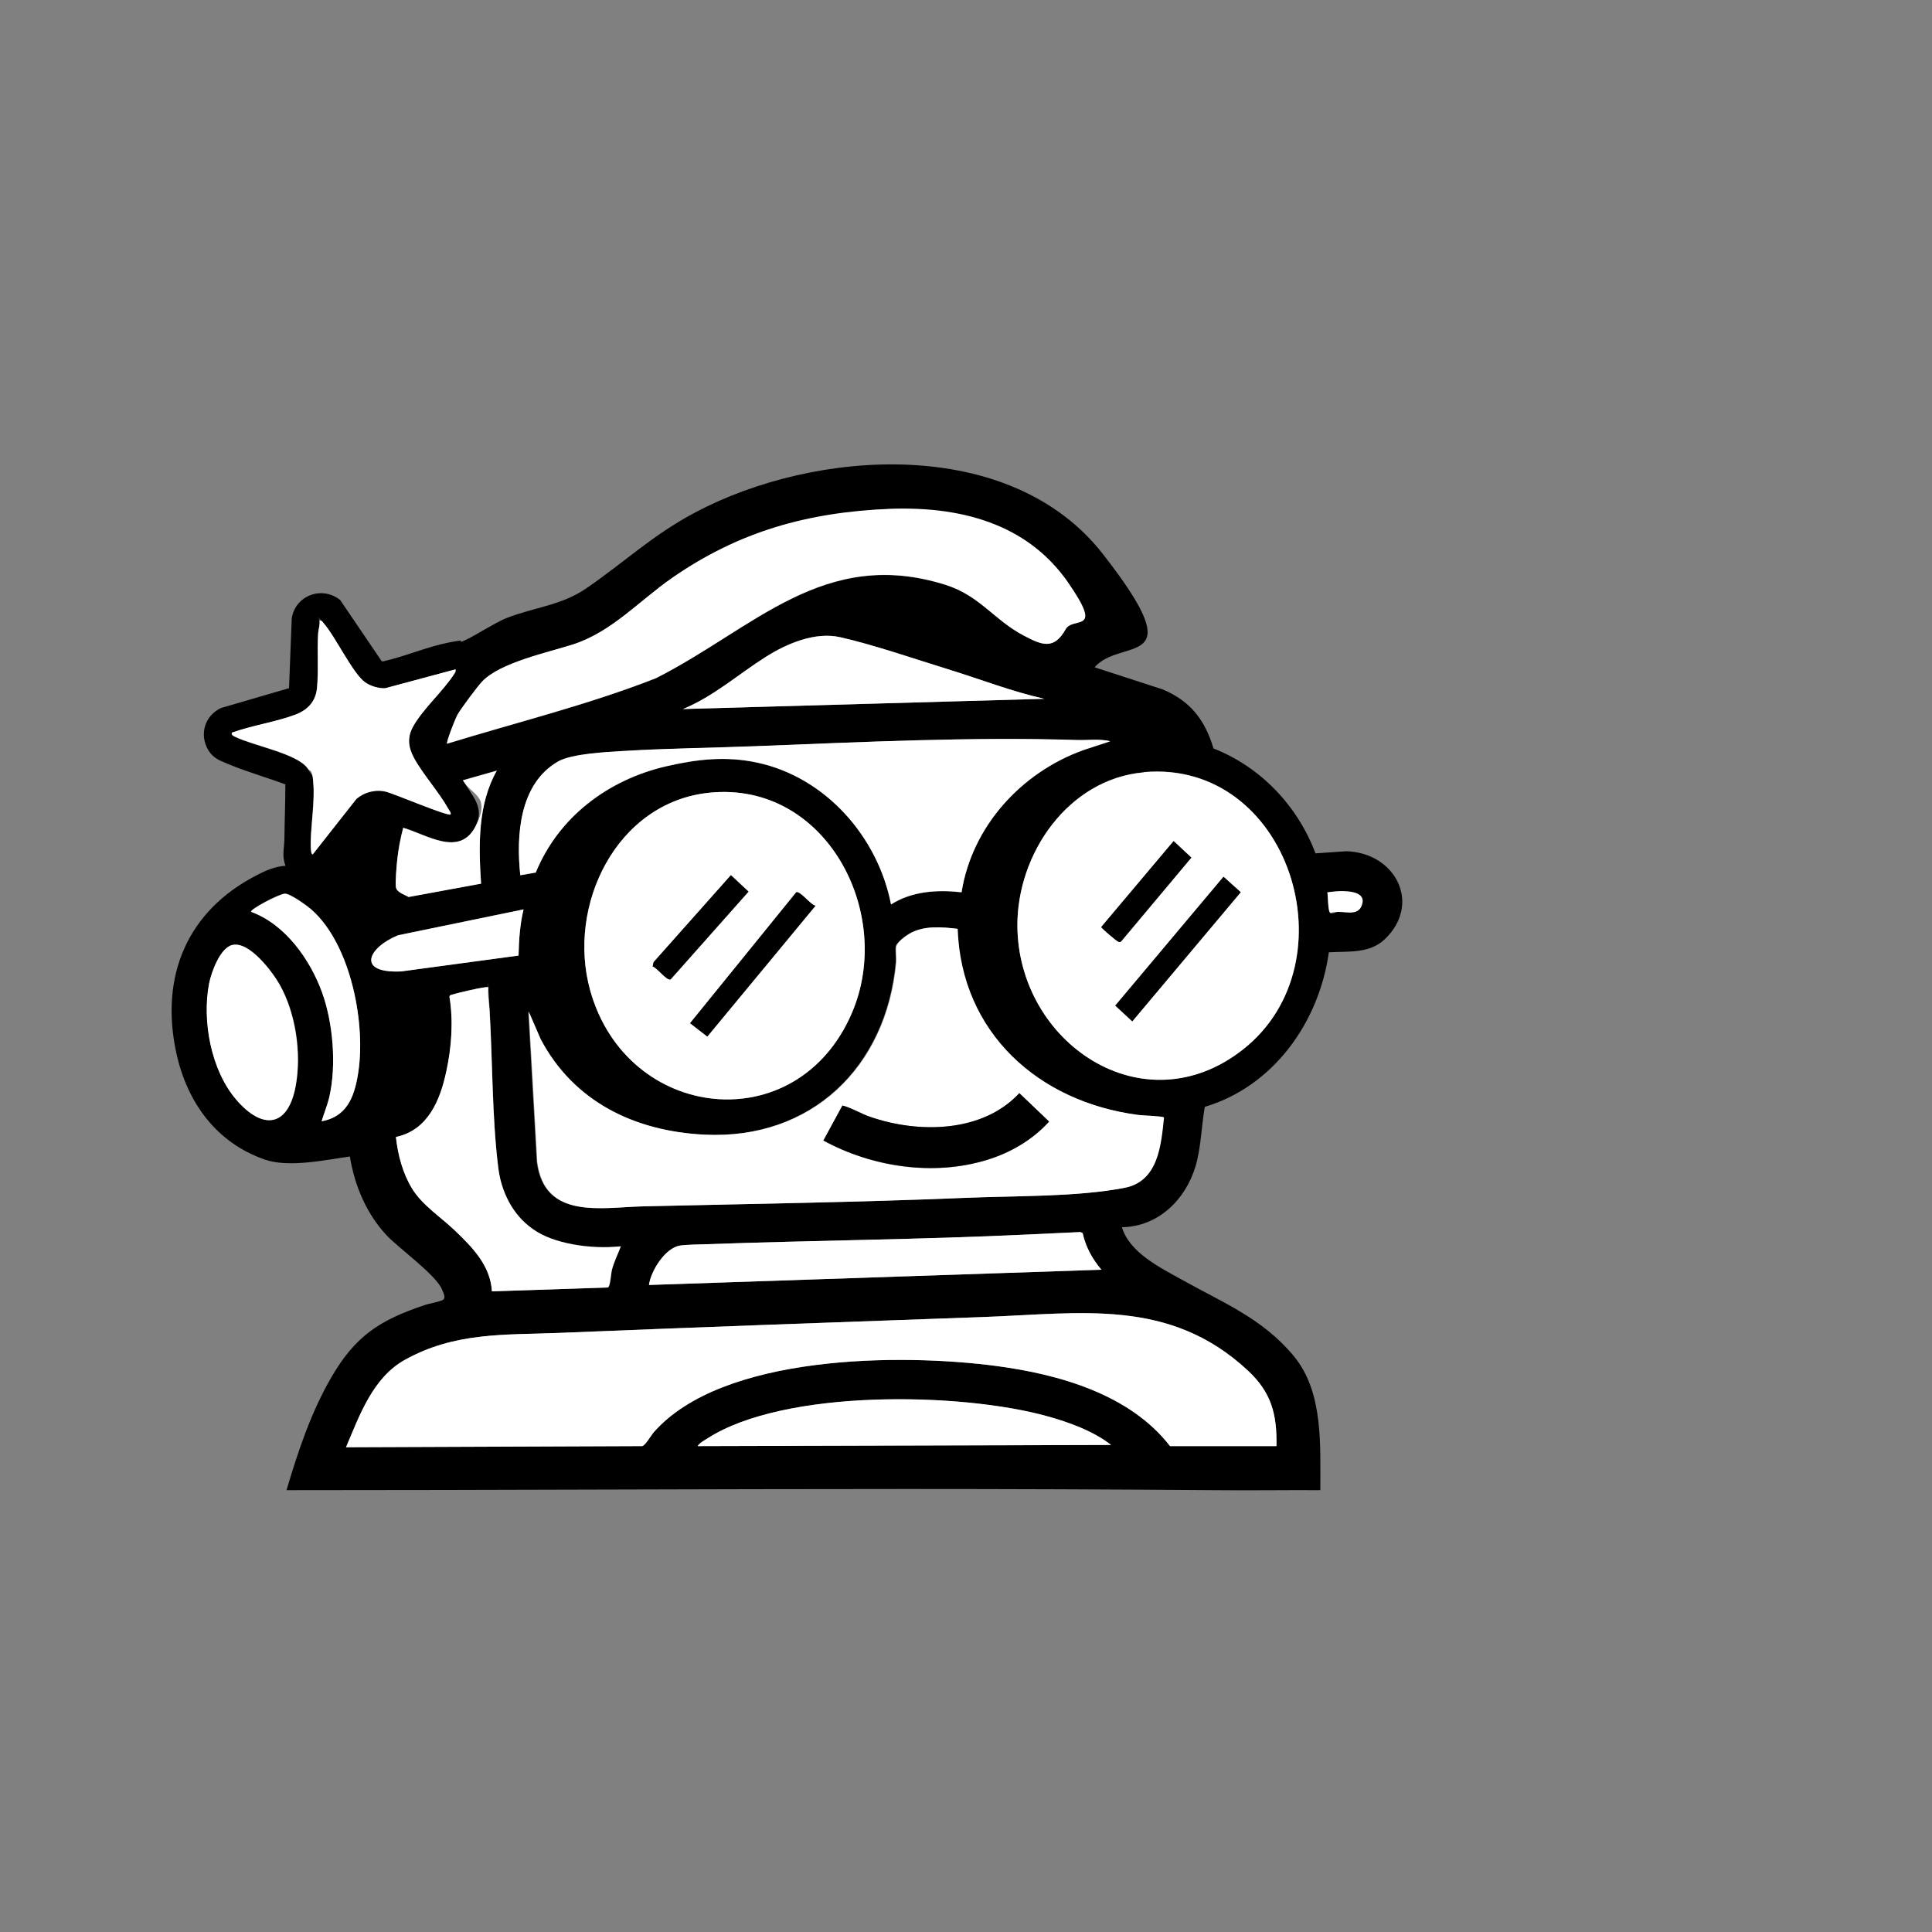 <?xml version="1.0" encoding="UTF-8"?>
<svg id="Layer_9" xmlns="http://www.w3.org/2000/svg" width="1000" height="1000" version="1.1" viewBox="0 0 1000 1000">
  <rect x="0" y="0" width="1000" height="1000" fill="#808080" stroke="none"/>
  <!-- Generator: Adobe Illustrator 29.0.0, SVG Export Plug-In . SVG Version: 2.1.0 Build 186)  -->
  <path d="M566.3,345.3l35.4,11.5c14.4,6,22,15.8,26.4,30.6,24.5,9.6,43.6,29.8,52.8,54.3l15.9-1.1c25.6.7,39.2,27.3,19.9,45.6-7.9,7.5-18.8,6.1-28.9,6.7-5,36.1-28.6,69.4-64.2,80-1.8,10.1-1.9,21-4.8,30.8-5.2,17.3-19.3,31.2-38.1,31.5,3.9,13.1,19.7,20.9,31.1,27.2,21.2,11.9,41.5,19.9,57.7,39.3,15.7,18.8,13.8,46.5,13.9,69.6-18.4-.1-36.7.2-55.1,0-52.7-.4-105.9-.6-158.6-.6-107.1,0-214.3.6-321.4.6,5.9-19.9,12.7-40.4,23.2-58.4,12.4-21.4,25-29.6,48.3-37.4,2.8-.9,6.3-1.4,8.9-2.4s.7-3.9.2-5.4c-2.8-7.5-22.1-21.3-28.6-28.1-10.5-11.1-16.8-25.9-19.2-41-12.9,1.8-31.5,5.9-44,1.6-25.1-8.7-40.2-29.5-45.8-55-8.7-39.8,5.5-73.9,42-92.4,4.6-2.4,9.2-4.3,14.5-4.7-2-4.9-.7-8.9-.6-13.5.1-9.6.5-19,.5-28.6-9.6-3.6-19.6-6.4-29-10.3-4.8-2-8.3-3-11.1-7.8-4.5-8-1.5-17.5,6.7-21.4l35.3-10.3,1.4-36.1c1.8-11.9,15.7-17.1,25.1-9.5l21.5,31.7h.8c11.1-2.5,22.6-7.5,33.7-9.7s4.5,0,6.5-.4c3.8-.9,17.4-9.9,23.6-12.3,14.3-5.6,28.4-6.5,41.3-15.4,20.1-13.8,34-27.4,56.4-39.3,62.3-33,163-39.8,210.9,21.5s8.9,42.6-4.4,58.9ZM231.4,385c36.1-11.1,72.9-20.1,108.1-33.9,50.8-25.7,87-68.2,150-48.3,17.7,5.6,25,18.1,40.5,26.3,9.4,4.9,15.5,7.3,21.5-3.2,4.1-7.2,6.2-17.3,1.2-24.5-19-27.3-60.8-39.1-92.5-37.9s-77.8,11.7-112.3,35.7c-16.9,11.8-31.2,28-51.2,34.4-12.8,4.1-38.1,9.4-47.3,19.4-2.5,2.7-10.8,13.8-12.6,17s-6,14.4-5.4,15.1ZM235.8,346.5l-36.5,9.8c-3.3.2-7.6-1.1-10.3-3-6.3-4.4-15.5-23.8-21.6-30.7s-1-1.6-2.1-1.3c.4,2.3-.5,4.4-.7,6.6-.6,9,.3,19.4-.6,28.4-.7,6.8-4.8,11.2-11,13.6-10.3,3.9-22.6,5.7-33.1,9.4-.2,1.4.9,1.7,1.9,2.2,9.2,4.5,31.9,8.6,37.3,16.2s2.7,4.8,3,7.7c.8,8-1,20.5-1.3,29,0,1.3-.4,7.9,1,7.9l22.6-28.7c4.7-4,9.5-5.3,15.5-3.7s32,12.9,33.3,11.7c.2-1.1-.6-1.7-1-2.5-5-9-13.1-17.8-18-26.7-3-5.5-3.6-10.7-.4-16.4,5.1-9,15.6-18.3,21.3-27.2.5-.8.8-1.2.6-2.2ZM540.5,361.7c-17-3.8-33.3-10.2-49.9-15.3s-38.5-12.6-55.9-16.6c-13-2.9-27.6,3.3-38.4,10.2-14.2,9-27,20.6-42.9,27l187-5.3ZM574.5,383.7c-5.6-1.3-11.6-.4-17.3-.6-55.3-1.8-111,1-166.1,3.2-22.8.9-45.8,1.1-68.6,2.5-8.5.5-26.6,1.4-33.6,5.4-20.1,11.5-21.8,38.3-19.6,58.9l8-1.4c11.8-28.8,37.5-48,67.5-55,16-3.7,31-5.4,47.2-1.9,35.4,7.6,62.4,38.4,69.2,73.4,10.8-6.9,23.9-7.7,36.5-6.3,5.4-34.1,30.8-61.9,62.8-73.5l14-4.6ZM257.2,398.8l-17.6,5c4.5,7.9,11.6,14.1,6.5,23.9-8.3,16.1-25.4,4.1-37.4.7-1.5,5.4-2.6,11.1-3.1,16.7-.3,3.3-1,10.9-.7,13.9s4.4,3.9,6.6,5.2l37.5-6.9c-1.3-19.7-1.8-41,8.2-58.6ZM592,399.7c-39.1,3.5-65.6,42.1-65.4,79.5.4,60.6,65.2,104.6,116.8,63.9,57.1-45,23.9-150.2-51.4-143.5ZM367.2,410.3c-48.3,4.9-74,58.5-61.7,102.4,19,67.8,107,77.8,135.4,11.7,22.2-51.7-13.4-120.2-73.7-114.1ZM687.1,461.9c.4,2,.1,10.2,1.7,10.7s2.5-.6,3.7-.6c4.9-.1,11.7,1.7,12.8-4.9s-13.9-6-18.1-5.2ZM166.5,580.3c12.8-2.4,16.7-12.2,18.7-23.8,4.4-26-3.4-67.3-23.7-85.5-2.6-2.3-11-8.6-14.1-8.5s-18.3,8.2-17.4,9.4c17.5,6.4,30.5,24.6,36.7,41.7,5.7,15.8,7.5,37.5,3.8,53.9-1,4.4-2.7,8.4-4,12.7ZM271,470.7l-65,13.4c-15.8,6.5-21.6,19.8,1.7,18.7l60.7-8.2c.1-8,.7-16.1,2.6-23.9ZM495.7,480.8c-8.3-1-17.9-1.9-25.4,2.6-1.7,1-6.4,4.7-6.7,6.5s.2,5.6,0,8.2c-4.9,54.1-43.8,91.9-99.2,89.2-35.9-1.7-67.6-16.9-84.8-49.4l-6.2-14.3,4.4,77.8c3.9,30.1,33.4,23.5,55,23,55.5-1.3,111.3-2.1,166.8-4.4,25.5-1.1,57.7-.4,82.3-5.2,17.3-3.4,18.8-21.9,20.3-36.4-.5-.7-11-1-13.2-1.3-51.6-6.7-91.7-42.4-93.6-96.3ZM120.4,489.1c-6.4,1.4-11,14.3-12.1,20-3.7,19.3.9,44.7,13.9,59.9,13.7,16.1,27.1,14.7,31-7.4,2.9-16.6,0-37.1-8.3-51.8-3.8-6.8-15.7-22.6-24.4-20.7ZM252.8,511c-.7-.7-17,3.1-18.6,3.8s-1.3.2-1.5,1c2.1,12.7,1.1,26.1-1.6,38.7-3.2,15-9.6,30.5-26.1,34,1,9.2,3.5,18.7,8.3,26.6,5.3,8.8,14.9,14.8,22.2,21.8,9.1,8.7,18.4,18.1,19.2,31.5l60-2c1.3-.4,1.6-7.2,2.1-9.2,1.1-4.2,3.1-8.1,4.6-12.1-15.9,1.6-32.2.6-45.5-8.9s-16.5-19.5-18-32.3c-3.2-25.5-2.9-54.7-4.4-80.6s-1.1-8.1-.6-12.3ZM570.1,657.2c-4.7-5.4-8.2-11.9-9.7-18.9l-1.3-.6c-9.2.5-18.5.8-27.7,1.3-55.1,2.7-110.4,3-165.6,5-3.7.1-10.5.2-13.8.7-7.7,1.2-15.1,13.1-16.1,20.4l234.2-7.9ZM660.7,748.5c.3-16.6-2.6-27.8-14.8-39.1-40.6-37.8-86.7-29.5-137.2-27.7-73.1,2.6-146.1,5.2-219.1,8.2-28.5,1.2-54.3-.5-80.3,14.1-16.4,9.2-23.2,28.5-30.2,45.1l153.3-.6c1.6-.3,4.6-5.6,6-7.2,35.6-40.4,127.9-40.8,177.1-34.3,32.6,4.3,69.3,14.6,90.1,41.5h55.1ZM575.1,747.9c-9.4-7.3-21.8-11.8-33.2-14.9-44.6-12.3-135.9-14.1-175.7,11.5-1.7,1.1-4,2.3-5.1,4l214-.6Z"/>
  <path d="M660.7,748.5h-55.1c-20.8-26.9-57.6-37.2-90.1-41.5-49.2-6.5-141.5-6.1-177.1,34.3-1.4,1.6-4.4,6.9-6,7.2l-153.3.6c7-16.5,13.8-35.8,30.2-45.1,26-14.6,51.8-13,80.3-14.1,73-3,146-5.6,219.1-8.2,50.6-1.8,96.6-10.1,137.2,27.7,12.1,11.3,15.1,22.5,14.8,39.1Z" fill="#fff"/>
  <path d="M495.7,480.8c1.9,53.9,42,89.6,93.6,96.3,2.2.3,12.7.6,13.2,1.3-1.5,14.5-3,33-20.3,36.4-24.6,4.8-56.9,4.1-82.3,5.2-55.5,2.3-111.3,3.1-166.8,4.4-21.7.5-51.2,7.1-55-23l-4.4-77.8,6.2,14.3c17.2,32.5,48.8,47.6,84.8,49.4,55.4,2.7,94.3-35,99.2-89.2.2-2.6-.4-5.9,0-8.2s5-5.5,6.7-6.5c7.5-4.5,17-3.6,25.4-2.6ZM436.1,572.2l-9.9,18.2c25.1,13.7,56.8,18.5,84.4,10.1,12.3-3.7,23.7-10.4,32.4-19.9l-15.4-14.7c-19.1,20.6-52.2,20.8-77.1,12.3-5-1.7-9.5-4.6-14.4-5.9Z" fill="#fff"/>
  <path d="M592,399.7c75.4-6.7,108.5,98.5,51.4,143.5-51.6,40.6-116.4-3.4-116.8-63.9-.2-37.4,26.3-76,65.4-79.5ZM607.5,435.4l-37.4,44.4c0,.6,8.1,7.3,8.8,7.6s1,.4,1.6-.3l36.2-43.2-9.1-8.5ZM633.3,453.8l-56.1,66.7,8.8,8.2,56.1-66.8-8.9-8.1Z" fill="#fff"/>
  <path d="M367.2,410.3c60.3-6.1,96,62.4,73.7,114.1-28.4,66-116.4,56.1-135.4-11.7-12.3-43.9,13.5-97.5,61.7-102.4ZM337.8,500.2c2.3.5,7.4,7.7,9.4,6.7l40.3-45.4-9.1-8.5-40,45-.5,2.2ZM422.1,468.8c-2.4-.2-8.1-7.9-10-6.9l-54.9,67.7,8.9,6.9,56-67.7Z" fill="#fff"/>
  <path d="M231.4,385c-.6-.6,4.4-13.4,5.4-15.1,1.8-3.2,10.1-14.3,12.6-17,9.2-10,34.6-15.3,47.3-19.4,20-6.5,34.3-22.7,51.2-34.4,34.5-24,70.3-34,112.3-35.7s73.5,10.6,92.5,37.9,2.8,17.4-1.2,24.5c-6,10.6-12.1,8.2-21.5,3.2-15.5-8.1-22.8-20.7-40.5-26.3-63.1-19.9-99.2,22.6-150,48.3-35.2,13.8-72,22.8-108.1,33.9Z" fill="#fff"/>
  <path d="M574.5,383.7l-14,4.6c-32,11.6-57.4,39.5-62.8,73.5-12.6-1.4-25.7-.6-36.5,6.3-6.8-35-33.9-65.8-69.2-73.4-16.3-3.5-31.2-1.8-47.2,1.9-30,6.9-55.7,26.2-67.5,55l-8,1.4c-2.2-20.6-.5-47.4,19.6-58.9,7-4,25.1-4.9,33.6-5.4,22.9-1.4,45.8-1.6,68.6-2.5,55.2-2.1,110.9-4.9,166.1-3.2,5.8.2,11.7-.7,17.3.6Z" fill="#fff"/>
  <path d="M252.8,511c-.5,4.2.4,8.3.6,12.3,1.5,26,1.3,55.2,4.4,80.6,1.6,12.8,7.4,24.8,18,32.3s29.6,10.5,45.5,8.9c-1.5,4-3.5,7.9-4.6,12.1-.5,2-.9,8.8-2.1,9.2l-60,2c-.8-13.4-10.1-22.8-19.2-31.5-7.3-7-16.9-13.1-22.2-21.8-4.8-7.9-7.3-17.4-8.3-26.6,16.6-3.5,22.9-19,26.1-34,2.7-12.5,3.7-26,1.6-38.7.3-.9.9-.8,1.5-1,1.6-.6,17.9-4.5,18.6-3.8Z" fill="#fff"/>
  <path d="M235.8,346.5c.2,1-.1,1.4-.6,2.2-5.7,8.9-16.2,18.1-21.3,27.2-3.2,5.7-2.6,10.8.4,16.4,4.9,8.9,13,17.7,18,26.7.4.8,1.2,1.4,1,2.5-1.3,1.2-29-10.5-33.3-11.7s-10.8-.3-15.5,3.7l-22.6,28.7c-1.3,0-1-6.6-1-7.9.3-8.4,2.1-20.9,1.3-29s-1.3-5.3-3-7.7c-5.4-7.6-28.1-11.7-37.3-16.2-1-.5-2.1-.8-1.9-2.2,10.5-3.8,22.8-5.5,33.1-9.4,6.2-2.4,10.3-6.7,11-13.6.9-9,0-19.3.6-28.4.1-2.2,1-4.3.7-6.6,1.2-.2,1.5.6,2.1,1.3,6.1,6.9,15.2,26.3,21.6,30.7,2.7,1.9,7,3.2,10.3,3l36.5-9.8Z" fill="#fff"/>
  <path d="M570.1,657.2l-234.2,7.9c1-7.4,8.4-19.2,16.1-20.4,3.3-.5,10.1-.6,13.8-.7,55.2-2,110.5-2.4,165.6-5s18.5-.7,27.7-1.3l1.3.6c1.5,7.1,5.1,13.5,9.7,18.9Z" fill="#fff"/>
  <path d="M575.1,747.9l-214,.6c1.1-1.8,3.4-2.9,5.1-4,39.9-25.7,131.1-23.9,175.7-11.5,11.5,3.2,23.8,7.6,33.2,14.9Z" fill="#fff"/>
  <path d="M540.5,361.7l-187,5.3c15.8-6.5,28.6-18,42.9-27,10.8-6.8,25.4-13.1,38.4-10.2,17.4,3.9,38.4,11.2,55.9,16.6s32.9,11.5,49.9,15.3Z" fill="#fff"/>
  <path d="M120.4,489.1c8.7-1.9,20.6,13.9,24.4,20.7,8.2,14.7,11.2,35.3,8.3,51.8-3.9,22.1-17.3,23.5-31,7.4-12.9-15.2-17.6-40.6-13.9-59.9,1.1-5.7,5.7-18.6,12.1-20Z" fill="#fff"/>
  <path d="M166.5,580.3c1.3-4.3,3-8.3,4-12.7,3.7-16.4,1.9-38.1-3.8-53.9-6.2-17.1-19.1-35.3-36.7-41.7-.9-1.2,14.7-9.3,17.4-9.4s11.5,6.2,14.1,8.5c20.3,18.2,28.2,59.6,23.7,85.5-2,11.7-5.9,21.4-18.7,23.8Z" fill="#fff"/>
  <path d="M271,470.7c-1.9,7.8-2.4,15.9-2.6,23.9l-60.7,8.2c-23.3,1.1-17.5-12.2-1.7-18.7l65-13.4Z" fill="#fff"/>
  <path d="M257.2,398.8c-10,17.6-9.5,38.9-8.2,58.6l-37.5,6.9c-2.2-1.3-6.3-2.5-6.6-5.2s.3-10.6.7-13.9c.6-5.6,1.7-11.3,3.1-16.7,12,3.4,29.1,15.4,37.4-.7s-2-16-6.5-23.9l17.6-5Z" fill="#fff"/>
  <path d="M687.1,461.9c4.2-.8,19.4-2.2,18.1,5.2s-8,4.7-12.8,4.9-3,.8-3.7.6c-1.5-.4-1.2-8.7-1.7-10.7Z" fill="#fff"/>
  <path d="M436.1,572.2c4.9,1.3,9.4,4.2,14.4,5.9,24.9,8.6,58,8.3,77.1-12.3l15.4,14.7c-8.6,9.5-20.1,16.2-32.4,19.9-27.6,8.4-59.3,3.6-84.4-10.1l9.9-18.2Z"/>
  <polygon points="633.3 453.8 642.2 461.8 586.1 528.6 577.3 520.5 633.3 453.8"/>
  <path d="M607.5,435.4l9.1,8.5-36.2,43.2c-.6.7-.8.5-1.6.3s-8.8-7-8.8-7.6l37.4-44.4Z"/>
  <path d="M422.1,468.8l-56,67.7-8.9-6.9,54.9-67.7c1.9-1.1,7.5,6.6,10,6.9Z"/>
  <path d="M337.8,500.2l.5-2.2,40-45,9.1,8.5-40.3,45.4c-1.9,1-7.1-6.2-9.4-6.7Z"/>
</svg>